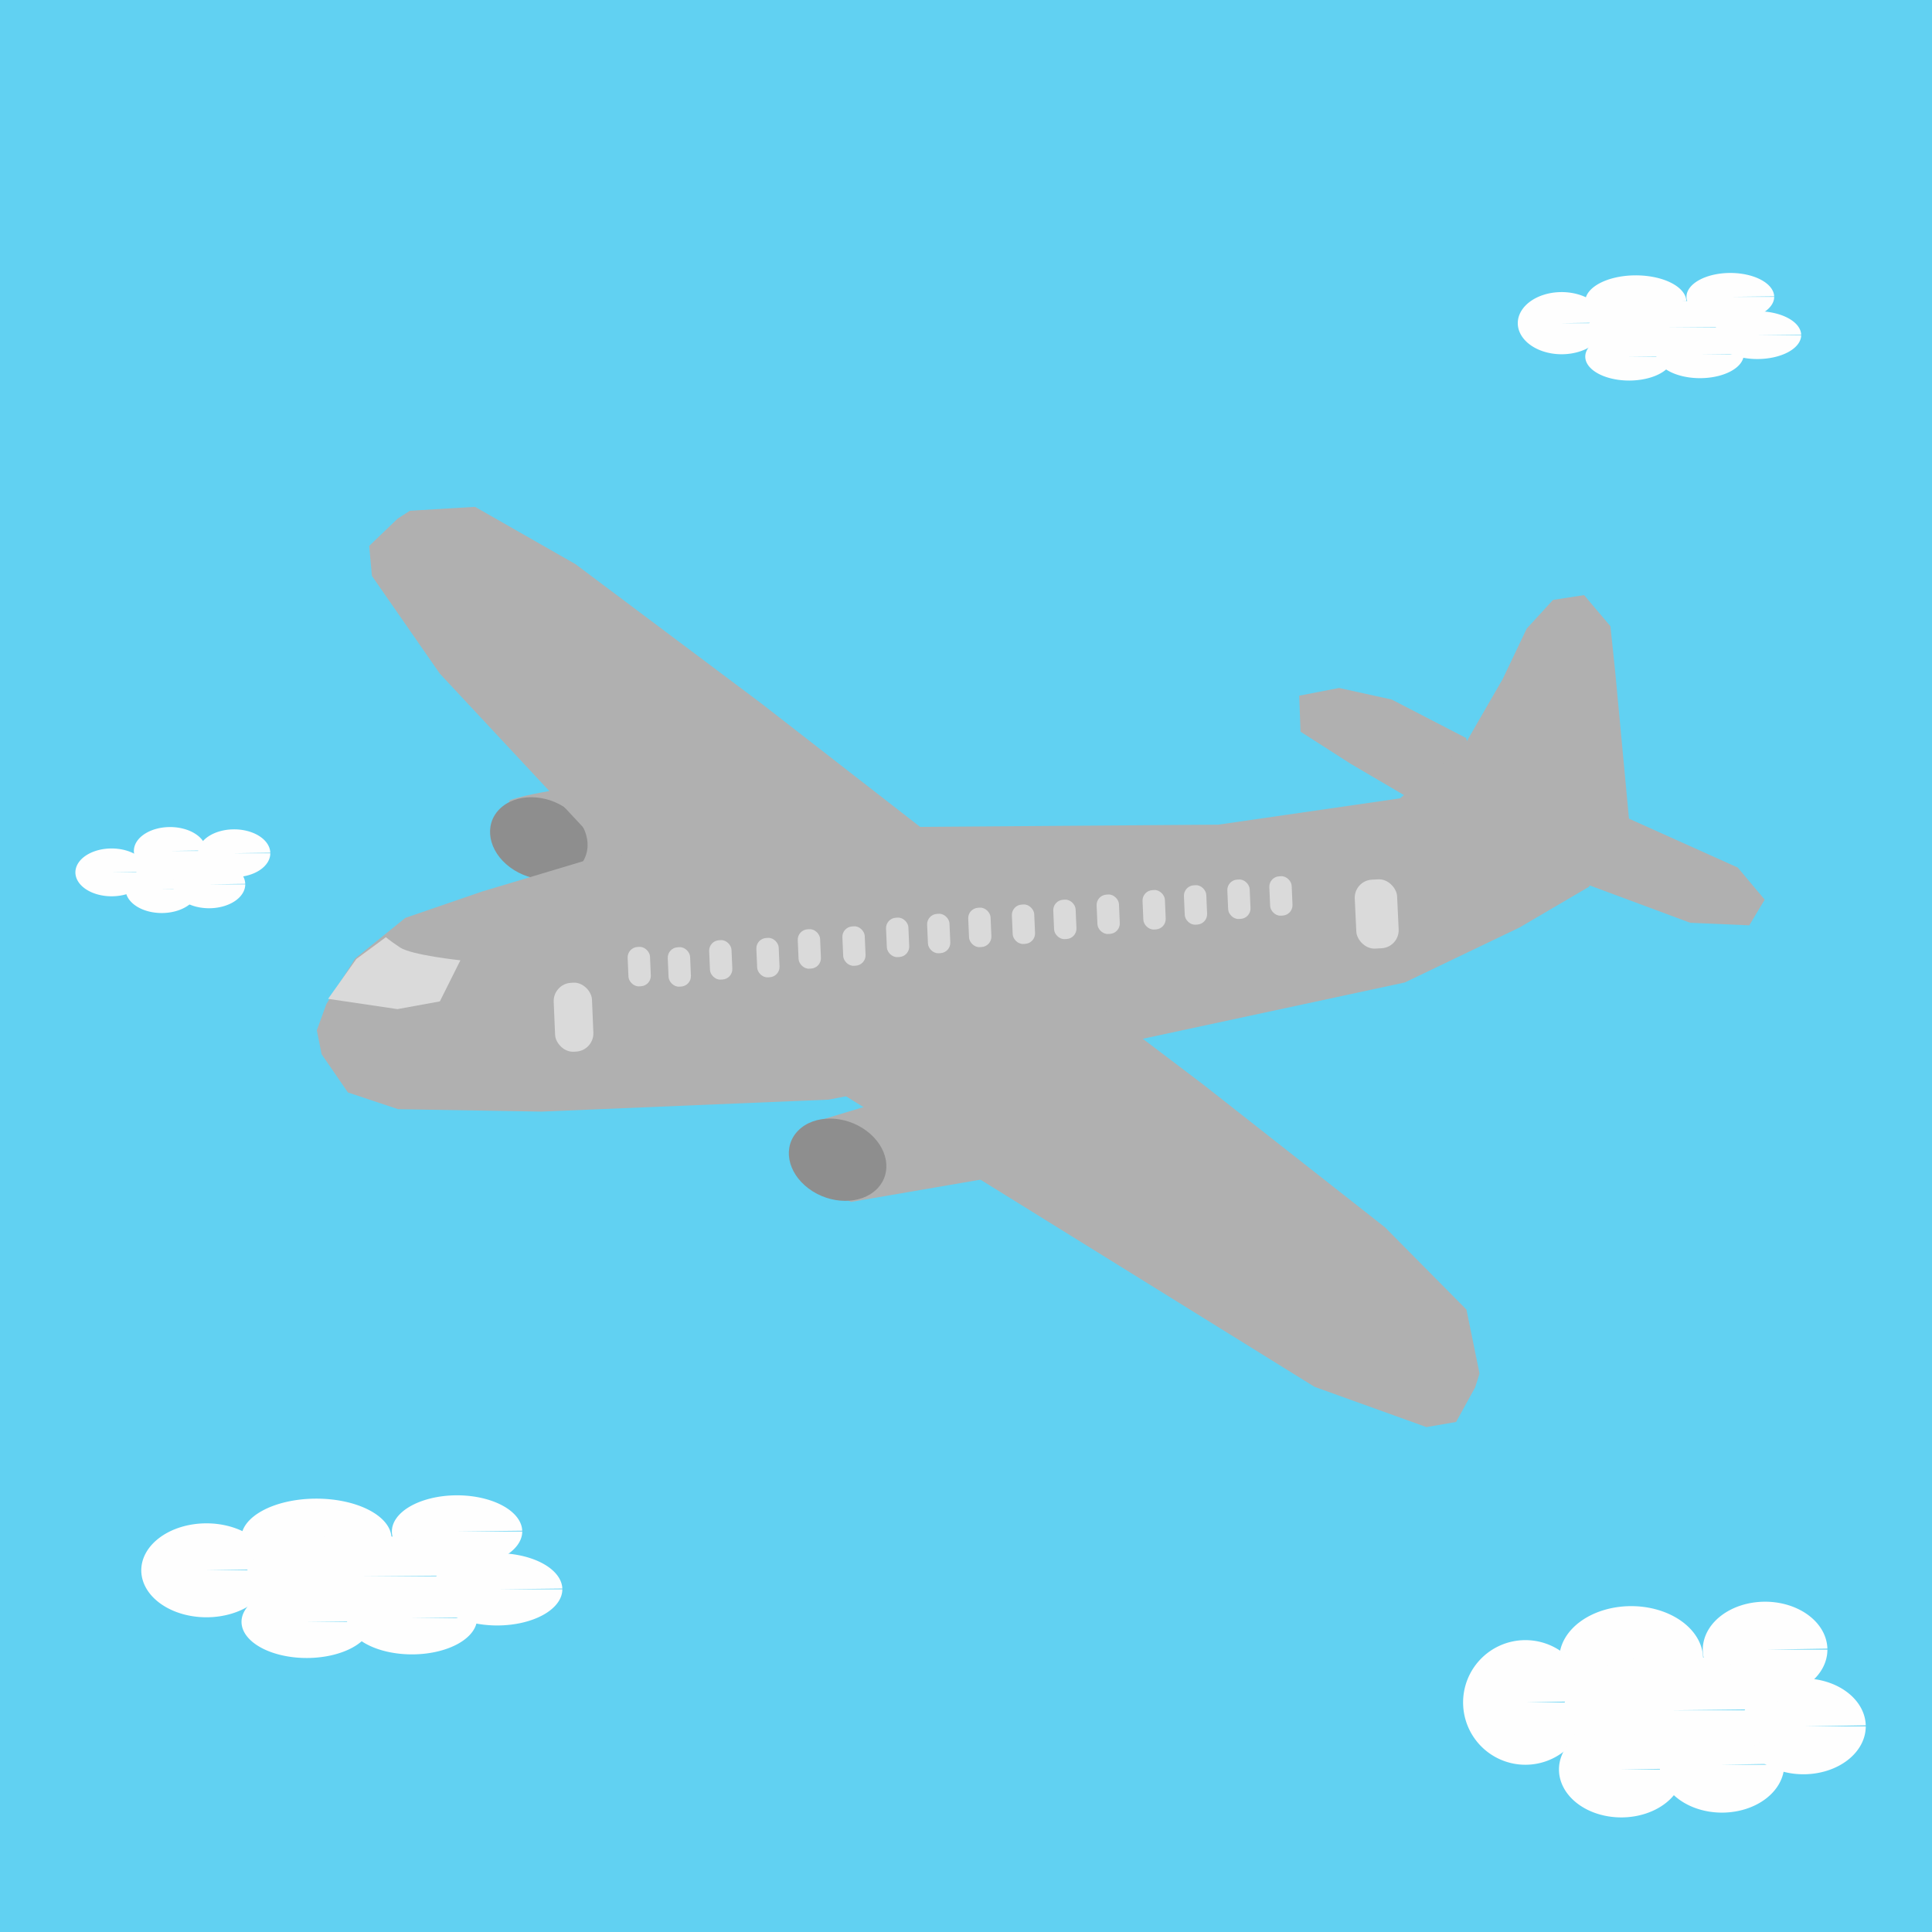 <!--Created with Inkscape (http://www.inkscape.org/)--><svg xmlns:dc="http://purl.org/dc/elements/1.1/" xmlns:cc="http://creativecommons.org/ns#" xmlns:rdf="http://www.w3.org/1999/02/22-rdf-syntax-ns#" xmlns="http://www.w3.org/2000/svg" xmlns:sodipodi="http://sodipodi.sourceforge.net/DTD/sodipodi-0.dtd" xmlns:inkscape="http://www.inkscape.org/namespaces/inkscape" width="520" height="520" inkscape:version="0.92.1 r15371" sodipodi:docname="plane2.svg"><sodipodi:namedview pagecolor="#ffffff" bordercolor="#666666" borderopacity="1.0" inkscape:pageopacity="0.0" inkscape:pageshadow="2" inkscape:zoom="1.62" inkscape:cx="274.52467" inkscape:cy="257.24588" inkscape:document-units="px" inkscape:current-layer="layer2" showgrid="false" inkscape:window-width="1500" inkscape:window-height="1047" inkscape:window-x="0" inkscape:window-y="0" inkscape:window-maximized="0" fit-margin-top="0" fit-margin-left="0" fit-margin-right="0" fit-margin-bottom="0"/><g inkscape:label="Calque 1" inkscape:groupmode="layer" transform="translate(-124.252 -415.238)"><rect style="opacity:1;fill:#61d1f2;fill-opacity:1;stroke:none;stroke-width:.806;stroke-opacity:1" width="520" height="520" x="124.252" y="415.238" ry="0"/><path sodipodi:end="6.2622978" sodipodi:start="0" transform="matrix(.757 0 0 .65 26.875 436.033)" d="M181.188 329.243a12.871 9.901 0 0 1-12.804 9.9 12.871 9.901 0 0 1-12.938-9.797 12.871 9.901 0 0 1 12.67-10.003 12.871 9.901 0 0 1 13.07 9.693l-12.87.207z" sodipodi:ry="9.9009905" sodipodi:rx="12.871287" sodipodi:cy="329.24301" sodipodi:cx="168.31683" style="fill:#fefefe;fill-opacity:1;stroke:none" sodipodi:type="arc"/><path sodipodi:end="6.2622978" sodipodi:start="0" d="M181.188 329.243a12.871 9.901 0 0 1-12.804 9.9 12.871 9.901 0 0 1-12.938-9.797 12.871 9.901 0 0 1 12.67-10.003 12.871 9.901 0 0 1 13.07 9.693l-12.87.207z" sodipodi:ry="9.9009905" sodipodi:rx="12.871287" sodipodi:cy="329.24301" sodipodi:cx="168.31683" style="fill:#fefefe;fill-opacity:1;stroke:none" sodipodi:type="arc" transform="matrix(.757 0 0 .65 42.612 430.267)"/><path sodipodi:end="6.2622978" sodipodi:start="0" d="M181.188 329.243a12.871 9.901 0 0 1-12.804 9.9 12.871 9.901 0 0 1-12.938-9.797 12.871 9.901 0 0 1 12.67-10.003 12.871 9.901 0 0 1 13.07 9.693l-12.87.207z" sodipodi:ry="9.9009905" sodipodi:rx="12.871287" sodipodi:cy="329.24301" sodipodi:cx="168.31683" style="fill:#fefefe;fill-opacity:1;stroke:none" sodipodi:type="arc" transform="matrix(.757 0 0 .65 59.848 430.885)"/><path sodipodi:end="6.2622978" sodipodi:start="0" d="M181.188 329.243a12.871 9.901 0 0 1-12.804 9.9 12.871 9.901 0 0 1-12.938-9.797 12.871 9.901 0 0 1 12.67-10.003 12.871 9.901 0 0 1 13.07 9.693l-12.87.207z" sodipodi:ry="9.9009905" sodipodi:rx="12.871287" sodipodi:cy="329.24301" sodipodi:cx="168.31683" style="fill:#fefefe;fill-opacity:1;stroke:none" sodipodi:type="arc" transform="matrix(.757 0 0 .65 40.364 440.538)"/><path sodipodi:end="6.2622978" sodipodi:start="0" d="M181.188 329.243a12.871 9.901 0 0 1-12.804 9.9 12.871 9.901 0 0 1-12.938-9.797 12.871 9.901 0 0 1 12.67-10.003 12.871 9.901 0 0 1 13.07 9.693l-12.87.207z" sodipodi:ry="9.9009905" sodipodi:rx="12.871287" sodipodi:cy="329.24301" sodipodi:cx="168.31683" style="fill:#fefefe;fill-opacity:1;stroke:none" sodipodi:type="arc" transform="matrix(.757 0 0 .65 53.103 439.251)"/><g><path transform="matrix(1.303 0 0 1.694 315.501 315.715)" sodipodi:type="arc" style="fill:#fefefe;fill-opacity:1;stroke:none" sodipodi:cx="168.31683" sodipodi:cy="329.24301" sodipodi:rx="12.871287" sodipodi:ry="9.9009905" d="M181.188 329.243a12.871 9.901 0 0 1-12.804 9.9 12.871 9.901 0 0 1-12.938-9.797 12.871 9.901 0 0 1 12.67-10.003 12.871 9.901 0 0 1 13.07 9.693l-12.87.207z" sodipodi:start="0" sodipodi:end="6.2622978"/><path transform="matrix(1.504 0 0 1.433 310.142 389.913)" sodipodi:type="arc" style="fill:#fefefe;fill-opacity:1;stroke:none" sodipodi:cx="168.31683" sodipodi:cy="329.24301" sodipodi:rx="12.871287" sodipodi:ry="9.9009905" d="M181.188 329.243a12.871 9.901 0 0 1-12.804 9.9 12.871 9.901 0 0 1-12.938-9.797 12.871 9.901 0 0 1 12.67-10.003 12.871 9.901 0 0 1 13.07 9.693l-12.87.207z" sodipodi:start="0" sodipodi:end="6.2622978"/><path transform="matrix(1.303 0 0 1.303 380.013 430.238)" sodipodi:type="arc" style="fill:#fefefe;fill-opacity:1;stroke:none" sodipodi:cx="168.31683" sodipodi:cy="329.24301" sodipodi:rx="12.871287" sodipodi:ry="9.9009905" d="M181.188 329.243a12.871 9.901 0 0 1-12.804 9.9 12.871 9.901 0 0 1-12.938-9.797 12.871 9.901 0 0 1 12.67-10.003 12.871 9.901 0 0 1 13.07 9.693l-12.87.207z" sodipodi:start="0" sodipodi:end="6.2622978"/><path transform="matrix(1.303 0 0 1.303 390.335 450.882)" sodipodi:type="arc" style="fill:#fefefe;fill-opacity:1;stroke:none" sodipodi:cx="168.31683" sodipodi:cy="329.24301" sodipodi:rx="12.871287" sodipodi:ry="9.9009905" d="M181.188 329.243a12.871 9.901 0 0 1-12.804 9.9 12.871 9.901 0 0 1-12.938-9.797 12.871 9.901 0 0 1 12.67-10.003 12.871 9.901 0 0 1 13.07 9.693l-12.87.207z" sodipodi:start="0" sodipodi:end="6.2622978"/><path transform="matrix(1.303 0 0 1.303 368.401 461.204)" sodipodi:type="arc" style="fill:#fefefe;fill-opacity:1;stroke:none" sodipodi:cx="168.31683" sodipodi:cy="329.24301" sodipodi:rx="12.871287" sodipodi:ry="9.9009905" d="M181.188 329.243a12.871 9.901 0 0 1-12.804 9.9 12.871 9.901 0 0 1-12.938-9.797 12.871 9.901 0 0 1 12.67-10.003 12.871 9.901 0 0 1 13.07 9.693l-12.87.207z" sodipodi:start="0" sodipodi:end="6.2622978"/><path transform="matrix(1.303 0 0 1.303 341.306 462.494)" sodipodi:type="arc" style="fill:#fefefe;fill-opacity:1;stroke:none" sodipodi:cx="168.31683" sodipodi:cy="329.24301" sodipodi:rx="12.871287" sodipodi:ry="9.9009905" d="M181.188 329.243a12.871 9.901 0 0 1-12.804 9.9 12.871 9.901 0 0 1-12.938-9.797 12.871 9.901 0 0 1 12.67-10.003 12.871 9.901 0 0 1 13.07 9.693l-12.87.207z" sodipodi:start="0" sodipodi:end="6.2622978"/><path sodipodi:end="6.2622978" sodipodi:start="0" d="M181.188 329.243a12.871 9.901 0 0 1-12.804 9.9 12.871 9.901 0 0 1-12.938-9.797 12.871 9.901 0 0 1 12.67-10.003 12.871 9.901 0 0 1 13.07 9.693l-12.87.207z" sodipodi:ry="9.9009905" sodipodi:rx="12.871287" sodipodi:cy="329.24301" sodipodi:cx="168.31683" style="fill:#fefefe;fill-opacity:1;stroke:none" sodipodi:type="arc" transform="matrix(2.255 0 0 1.499 194.566 382.034)"/></g><g><path transform="matrix(1.363 0 0 1.277 -49.596 417.447)" sodipodi:type="arc" style="fill:#fefefe;fill-opacity:1;stroke:none" sodipodi:cx="168.31683" sodipodi:cy="329.24301" sodipodi:rx="12.871287" sodipodi:ry="9.9009905" d="M181.188 329.243a12.871 9.901 0 0 1-12.804 9.9 12.871 9.901 0 0 1-12.938-9.797 12.871 9.901 0 0 1 12.67-10.003 12.871 9.901 0 0 1 13.07 9.693l-12.87.207z" sodipodi:start="0" sodipodi:end="6.2622978"/><path transform="matrix(1.572 0 0 1.081 -55.2 473.389)" sodipodi:type="arc" style="fill:#fefefe;fill-opacity:1;stroke:none" sodipodi:cx="168.31683" sodipodi:cy="329.24301" sodipodi:rx="12.871287" sodipodi:ry="9.9009905" d="M181.188 329.243a12.871 9.901 0 0 1-12.804 9.9 12.871 9.901 0 0 1-12.938-9.797 12.871 9.901 0 0 1 12.67-10.003 12.871 9.901 0 0 1 13.07 9.693l-12.87.207z" sodipodi:start="0" sodipodi:end="6.2622978"/><path transform="matrix(1.363 0 0 .983 17.855 503.792)" sodipodi:type="arc" style="fill:#fefefe;fill-opacity:1;stroke:none" sodipodi:cx="168.31683" sodipodi:cy="329.24301" sodipodi:rx="12.871287" sodipodi:ry="9.9009905" d="M181.188 329.243a12.871 9.901 0 0 1-12.804 9.9 12.871 9.901 0 0 1-12.938-9.797 12.871 9.901 0 0 1 12.67-10.003 12.871 9.901 0 0 1 13.07 9.693l-12.87.207z" sodipodi:start="0" sodipodi:end="6.2622978"/><path transform="matrix(1.363 0 0 .983 28.648 519.356)" sodipodi:type="arc" style="fill:#fefefe;fill-opacity:1;stroke:none" sodipodi:cx="168.31683" sodipodi:cy="329.24301" sodipodi:rx="12.871287" sodipodi:ry="9.9009905" d="M181.188 329.243a12.871 9.901 0 0 1-12.804 9.9 12.871 9.901 0 0 1-12.938-9.797 12.871 9.901 0 0 1 12.67-10.003 12.871 9.901 0 0 1 13.07 9.693l-12.87.207z" sodipodi:start="0" sodipodi:end="6.2622978"/><path transform="matrix(1.363 0 0 .983 5.714 527.139)" sodipodi:type="arc" style="fill:#fefefe;fill-opacity:1;stroke:none" sodipodi:cx="168.31683" sodipodi:cy="329.24301" sodipodi:rx="12.871287" sodipodi:ry="9.9009905" d="M181.188 329.243a12.871 9.901 0 0 1-12.804 9.9 12.871 9.901 0 0 1-12.938-9.797 12.871 9.901 0 0 1 12.67-10.003 12.871 9.901 0 0 1 13.07 9.693l-12.87.207z" sodipodi:start="0" sodipodi:end="6.2622978"/><path transform="matrix(1.363 0 0 .983 -22.616 528.112)" sodipodi:type="arc" style="fill:#fefefe;fill-opacity:1;stroke:none" sodipodi:cx="168.31683" sodipodi:cy="329.24301" sodipodi:rx="12.871287" sodipodi:ry="9.9009905" d="M181.188 329.243a12.871 9.901 0 0 1-12.804 9.9 12.871 9.901 0 0 1-12.938-9.797 12.871 9.901 0 0 1 12.67-10.003 12.871 9.901 0 0 1 13.07 9.693l-12.87.207z" sodipodi:start="0" sodipodi:end="6.2622978"/><path sodipodi:end="6.2622978" sodipodi:start="0" d="M181.188 329.243a12.871 9.901 0 0 1-12.804 9.9 12.871 9.901 0 0 1-12.938-9.797 12.871 9.901 0 0 1 12.67-10.003 12.871 9.901 0 0 1 13.07 9.693l-12.87.207z" sodipodi:ry="9.9009905" sodipodi:rx="12.871287" sodipodi:cy="329.24301" sodipodi:cx="168.31683" style="fill:#fefefe;fill-opacity:1;stroke:none" sodipodi:type="arc" transform="matrix(2.358 0 0 1.13 -176.042 467.448)"/></g><g><path transform="matrix(.917 0 0 .845 390.221 224.01)" sodipodi:type="arc" style="fill:#fefefe;fill-opacity:1;stroke:none" sodipodi:cx="168.31683" sodipodi:cy="329.24301" sodipodi:rx="12.871287" sodipodi:ry="9.9009905" d="M181.188 329.243a12.871 9.901 0 0 1-12.804 9.9 12.871 9.901 0 0 1-12.938-9.797 12.871 9.901 0 0 1 12.67-10.003 12.871 9.901 0 0 1 13.07 9.693l-12.87.207z" sodipodi:start="0" sodipodi:end="6.2622978"/><path transform="matrix(1.058 0 0 .715 386.45 261.02)" sodipodi:type="arc" style="fill:#fefefe;fill-opacity:1;stroke:none" sodipodi:cx="168.31683" sodipodi:cy="329.24301" sodipodi:rx="12.871287" sodipodi:ry="9.9009905" d="M181.188 329.243a12.871 9.901 0 0 1-12.804 9.9 12.871 9.901 0 0 1-12.938-9.797 12.871 9.901 0 0 1 12.67-10.003 12.871 9.901 0 0 1 13.07 9.693l-12.87.207z" sodipodi:start="0" sodipodi:end="6.2622978"/><path transform="matrix(.917 0 0 .65 435.627 281.133)" sodipodi:type="arc" style="fill:#fefefe;fill-opacity:1;stroke:none" sodipodi:cx="168.31683" sodipodi:cy="329.24301" sodipodi:rx="12.871287" sodipodi:ry="9.9009905" d="M181.188 329.243a12.871 9.901 0 0 1-12.804 9.9 12.871 9.901 0 0 1-12.938-9.797 12.871 9.901 0 0 1 12.67-10.003 12.871 9.901 0 0 1 13.07 9.693l-12.87.207z" sodipodi:start="0" sodipodi:end="6.2622978"/><path transform="matrix(.917 0 0 .65 442.892 291.43)" sodipodi:type="arc" style="fill:#fefefe;fill-opacity:1;stroke:none" sodipodi:cx="168.31683" sodipodi:cy="329.24301" sodipodi:rx="12.871287" sodipodi:ry="9.9009905" d="M181.188 329.243a12.871 9.901 0 0 1-12.804 9.9 12.871 9.901 0 0 1-12.938-9.797 12.871 9.901 0 0 1 12.67-10.003 12.871 9.901 0 0 1 13.07 9.693l-12.87.207z" sodipodi:start="0" sodipodi:end="6.2622978"/><path transform="matrix(.917 0 0 .65 427.454 296.579)" sodipodi:type="arc" style="fill:#fefefe;fill-opacity:1;stroke:none" sodipodi:cx="168.31683" sodipodi:cy="329.24301" sodipodi:rx="12.871287" sodipodi:ry="9.9009905" d="M181.188 329.243a12.871 9.901 0 0 1-12.804 9.9 12.871 9.901 0 0 1-12.938-9.797 12.871 9.901 0 0 1 12.67-10.003 12.871 9.901 0 0 1 13.07 9.693l-12.87.207z" sodipodi:start="0" sodipodi:end="6.2622978"/><path transform="matrix(.917 0 0 .65 408.384 297.222)" sodipodi:type="arc" style="fill:#fefefe;fill-opacity:1;stroke:none" sodipodi:cx="168.31683" sodipodi:cy="329.24301" sodipodi:rx="12.871287" sodipodi:ry="9.9009905" d="M181.188 329.243a12.871 9.901 0 0 1-12.804 9.9 12.871 9.901 0 0 1-12.938-9.797 12.871 9.901 0 0 1 12.67-10.003 12.871 9.901 0 0 1 13.07 9.693l-12.87.207z" sodipodi:start="0" sodipodi:end="6.2622978"/><path sodipodi:end="6.2622978" sodipodi:start="0" d="M181.188 329.243a12.871 9.901 0 0 1-12.804 9.9 12.871 9.901 0 0 1-12.938-9.797 12.871 9.901 0 0 1 12.67-10.003 12.871 9.901 0 0 1 13.07 9.693l-12.87.207z" sodipodi:ry="9.9009905" sodipodi:rx="12.871287" sodipodi:cy="329.24301" sodipodi:cx="168.31683" style="fill:#fefefe;fill-opacity:1;stroke:none" sodipodi:type="arc" transform="matrix(1.587 0 0 .748 305.103 257.09)"/></g></g><g inkscape:groupmode="layer" inkscape:label="Dessin" transform="translate(-124.252 -106.97)"><path style="fill:#b0b0b0;fill-opacity:1;stroke:none;stroke-width:.65px;stroke-linecap:butt;stroke-linejoin:miter;stroke-opacity:1" d="M353.286 430.472c-12.83-6.77-7.324-14.196-11.739-20.966l24.642-7.432 25.468 17.597-1.68 4.493z" inkscape:connector-curvature="0" sodipodi:nodetypes="cccccc"/><ellipse style="fill:#8e8e8e;fill-opacity:1;stroke:none;stroke-width:.641;stroke-opacity:1" transform="matrix(.801 .598 -.708 .706 0 0)" cx="549.721" cy="128.011" rx="13.191" ry="11.001"/><path style="fill:#b0b0b0;fill-opacity:1;stroke:none;stroke-width:.65px;stroke-linecap:butt;stroke-linejoin:miter;stroke-opacity:1" d="M261.2 322.44c4.96-1.827 14.618-3.132 14.618-3.132l15.923 20.623-17.49 1.827z" inkscape:connector-curvature="0"/><ellipse style="fill:#8e8e8e;fill-opacity:1;stroke:none;stroke-width:.641;stroke-opacity:1" transform="matrix(.801 .598 -.708 .706 0 0)" cx="430.381" cy="106.579" rx="13.191" ry="11.001"/><path style="fill:#b0b0b0;fill-opacity:1;stroke:none;stroke-width:.673px;stroke-linecap:butt;stroke-linejoin:miter;stroke-opacity:1" d="m288.967 337.96-46.35-49.695-18.265-26.294-.73-8.064 7.67-7.363 3.288-2.103 17.535-1.052 27.033 15.426 50.046 37.514 44.202 34.359 5.114 4.908z" inkscape:connector-curvature="0" sodipodi:nodetypes="cccccccccccc"/><path style="fill:#b0b0b0;fill-opacity:1;stroke:none;stroke-width:.65px;stroke-linecap:butt;stroke-linejoin:miter;stroke-opacity:1" d="m518.887 305.623-20.053-10.373-14.175-3.111-10.718 2.074.345 9.681 13.484 8.644 15.905 9.335L520.27 311.5z" inkscape:connector-curvature="0"/><path style="fill:#b0b0b0;fill-opacity:1;stroke:none;stroke-width:.65px;stroke-linecap:butt;stroke-linejoin:miter;stroke-opacity:1" d="m286.112 337.294-32.178 9.654-20.594 7.08-13.515 10.94-7.723 12.227-2.574 7.08 1.287 6.435 7.08 10.297 13.514 4.505 38.614.644 77.228-3.218 77.227-14.802 77.872-16.733 30.89-14.802 18.664-10.94 10.94-16.733-3.86-41.188-1.288-12.228-7.079-8.366-8.366 1.287-7.08 7.723-6.435 13.515-9.654 16.732-3.861 3.862-14.158 11.584-48.911 7.08-86.881.643-79.159 8.366z" inkscape:connector-curvature="0" sodipodi:nodetypes="ccccccccccccccccccccccccccccc"/><path style="fill:#b0b0b0;fill-opacity:1;stroke:none;stroke-width:.65px;stroke-linecap:butt;stroke-linejoin:miter;stroke-opacity:1" d="m527.999 336.32 51.17 19.016 15.904.691 4.15-6.915-7.261-8.643-30.771-13.83z" inkscape:connector-curvature="0" sodipodi:nodetypes="ccccccc"/><rect style="fill:#dadada;fill-opacity:1;stroke:none;stroke-width:.668;stroke-miterlimit:4;stroke-dasharray:none;stroke-dashoffset:0;stroke-opacity:1" width="11.411" height="18.57" x="471.793" y="368.887" ry="4.836" transform="matrix(.999 -.052 .047 .999 0 0)"/><rect style="fill:#dadada;fill-opacity:1;stroke:none;stroke-width:.367;stroke-miterlimit:4;stroke-dasharray:none;stroke-dashoffset:0;stroke-opacity:1" width="6.029" height="10.607" x="450.826" y="368.601" ry="2.762" transform="matrix(.998 -.056 .043 .999 0 0)"/><rect style="fill:#dadada;fill-opacity:1;stroke:none;stroke-width:.367;stroke-miterlimit:4;stroke-dasharray:none;stroke-dashoffset:0;stroke-opacity:1" width="6.029" height="10.607" x="439.491" y="368.851" ry="2.762" transform="matrix(.998 -.056 .043 .999 0 0)"/><rect style="fill:#dadada;fill-opacity:1;stroke:none;stroke-width:.367;stroke-miterlimit:4;stroke-dasharray:none;stroke-dashoffset:0;stroke-opacity:1" width="6.029" height="10.607" x="427.749" y="369.73" ry="2.762" transform="matrix(.998 -.056 .043 .999 0 0)"/><rect style="fill:#dadada;fill-opacity:1;stroke:none;stroke-width:.367;stroke-miterlimit:4;stroke-dasharray:none;stroke-dashoffset:0;stroke-opacity:1" width="6.029" height="10.607" x="416.555" y="370.404" ry="2.762" transform="matrix(.998 -.056 .043 .999 0 0)"/><rect style="fill:#dadada;fill-opacity:1;stroke:none;stroke-width:.367;stroke-miterlimit:4;stroke-dasharray:none;stroke-dashoffset:0;stroke-opacity:1" width="6.029" height="10.607" x="404.15" y="370.913" ry="2.762" transform="matrix(.998 -.056 .043 .999 0 0)"/><rect style="fill:#dadada;fill-opacity:1;stroke:none;stroke-width:.367;stroke-miterlimit:4;stroke-dasharray:none;stroke-dashoffset:0;stroke-opacity:1" width="6.029" height="10.607" x="392.428" y="371.641" ry="2.762" transform="matrix(.998 -.056 .043 .999 0 0)"/><rect style="fill:#dadada;fill-opacity:1;stroke:none;stroke-width:.367;stroke-miterlimit:4;stroke-dasharray:none;stroke-dashoffset:0;stroke-opacity:1" width="6.029" height="10.607" x="381.234" y="372.315" ry="2.762" transform="matrix(.998 -.056 .043 .999 0 0)"/><rect style="fill:#dadada;fill-opacity:1;stroke:none;stroke-width:.367;stroke-miterlimit:4;stroke-dasharray:none;stroke-dashoffset:0;stroke-opacity:1" width="6.029" height="10.607" x="369.452" y="372.513" ry="2.762" transform="matrix(.998 -.056 .043 .999 0 0)"/><rect style="fill:#dadada;fill-opacity:1;stroke:none;stroke-width:.367;stroke-miterlimit:4;stroke-dasharray:none;stroke-dashoffset:0;stroke-opacity:1" width="6.029" height="10.607" x="358.327" y="373.537" ry="2.762" transform="matrix(.998 -.056 .043 .999 0 0)"/><rect style="fill:#dadada;fill-opacity:1;stroke:none;stroke-width:.367;stroke-miterlimit:4;stroke-dasharray:none;stroke-dashoffset:0;stroke-opacity:1" width="6.029" height="10.607" x="347.227" y="373.953" ry="2.762" transform="matrix(.998 -.056 .043 .999 0 0)"/><rect style="fill:#dadada;fill-opacity:1;stroke:none;stroke-width:.367;stroke-miterlimit:4;stroke-dasharray:none;stroke-dashoffset:0;stroke-opacity:1" width="6.029" height="10.607" x="335.381" y="375.629" ry="2.762" transform="matrix(.998 -.056 .043 .999 0 0)"/><rect style="fill:#dadada;fill-opacity:1;stroke:none;stroke-width:.367;stroke-miterlimit:4;stroke-dasharray:none;stroke-dashoffset:0;stroke-opacity:1" width="6.029" height="10.607" x="323.34" y="375.729" ry="2.762" transform="matrix(.998 -.056 .043 .999 0 0)"/><rect style="fill:#dadada;fill-opacity:1;stroke:none;stroke-width:.367;stroke-miterlimit:4;stroke-dasharray:none;stroke-dashoffset:0;stroke-opacity:1" width="6.029" height="10.607" x="312.102" y="377.439" ry="2.762" transform="matrix(.998 -.056 .043 .999 0 0)"/><rect style="fill:#dadada;fill-opacity:1;stroke:none;stroke-width:.367;stroke-miterlimit:4;stroke-dasharray:none;stroke-dashoffset:0;stroke-opacity:1" width="6.029" height="10.607" x="299.377" y="377.335" ry="2.762" transform="matrix(.998 -.056 .043 .999 0 0)"/><rect style="fill:#dadada;fill-opacity:1;stroke:none;stroke-width:.367;stroke-miterlimit:4;stroke-dasharray:none;stroke-dashoffset:0;stroke-opacity:1" width="6.029" height="10.607" x="288.157" y="378.603" ry="2.762" transform="matrix(.998 -.056 .043 .999 0 0)"/><rect style="fill:#dadada;fill-opacity:1;stroke:none;stroke-width:.367;stroke-miterlimit:4;stroke-dasharray:none;stroke-dashoffset:0;stroke-opacity:1" width="6.029" height="10.607" x="277.369" y="377.915" ry="2.762" transform="matrix(.998 -.056 .043 .999 0 0)"/><rect style="fill:#dadada;fill-opacity:1;stroke:none;stroke-width:.635;stroke-miterlimit:4;stroke-dasharray:none;stroke-dashoffset:0;stroke-opacity:1" width="10.322" height="18.566" x="257.347" y="386.828" ry="4.835" transform="matrix(.998 -.057 .042 .999 0 0)"/><path style="fill:#dadada;fill-opacity:1;stroke:none;stroke-width:.65px;stroke-linecap:butt;stroke-linejoin:miter;stroke-opacity:1" d="m228.116 359.213-7.952 5.878-7.606 10.718 18.67 2.766 11.41-2.075 5.531-11.063s-13.138-1.383-16.25-3.458c-3.111-2.074-3.803-2.766-3.803-2.766z" inkscape:connector-curvature="0"/><path style="fill:#b0b0b0;fill-opacity:1;stroke:none;stroke-width:.673px;stroke-linecap:butt;stroke-linejoin:miter;stroke-opacity:1" d="m338.622 393.766 139.438 86.47 30.126 10.837 7.979-1.382 5.126-9.315 1.18-3.72-3.522-17.21-21.897-22.118-49.189-38.633-44.628-33.802-6.065-3.67z" inkscape:connector-curvature="0" sodipodi:nodetypes="cccccccccccc"/></g></svg>